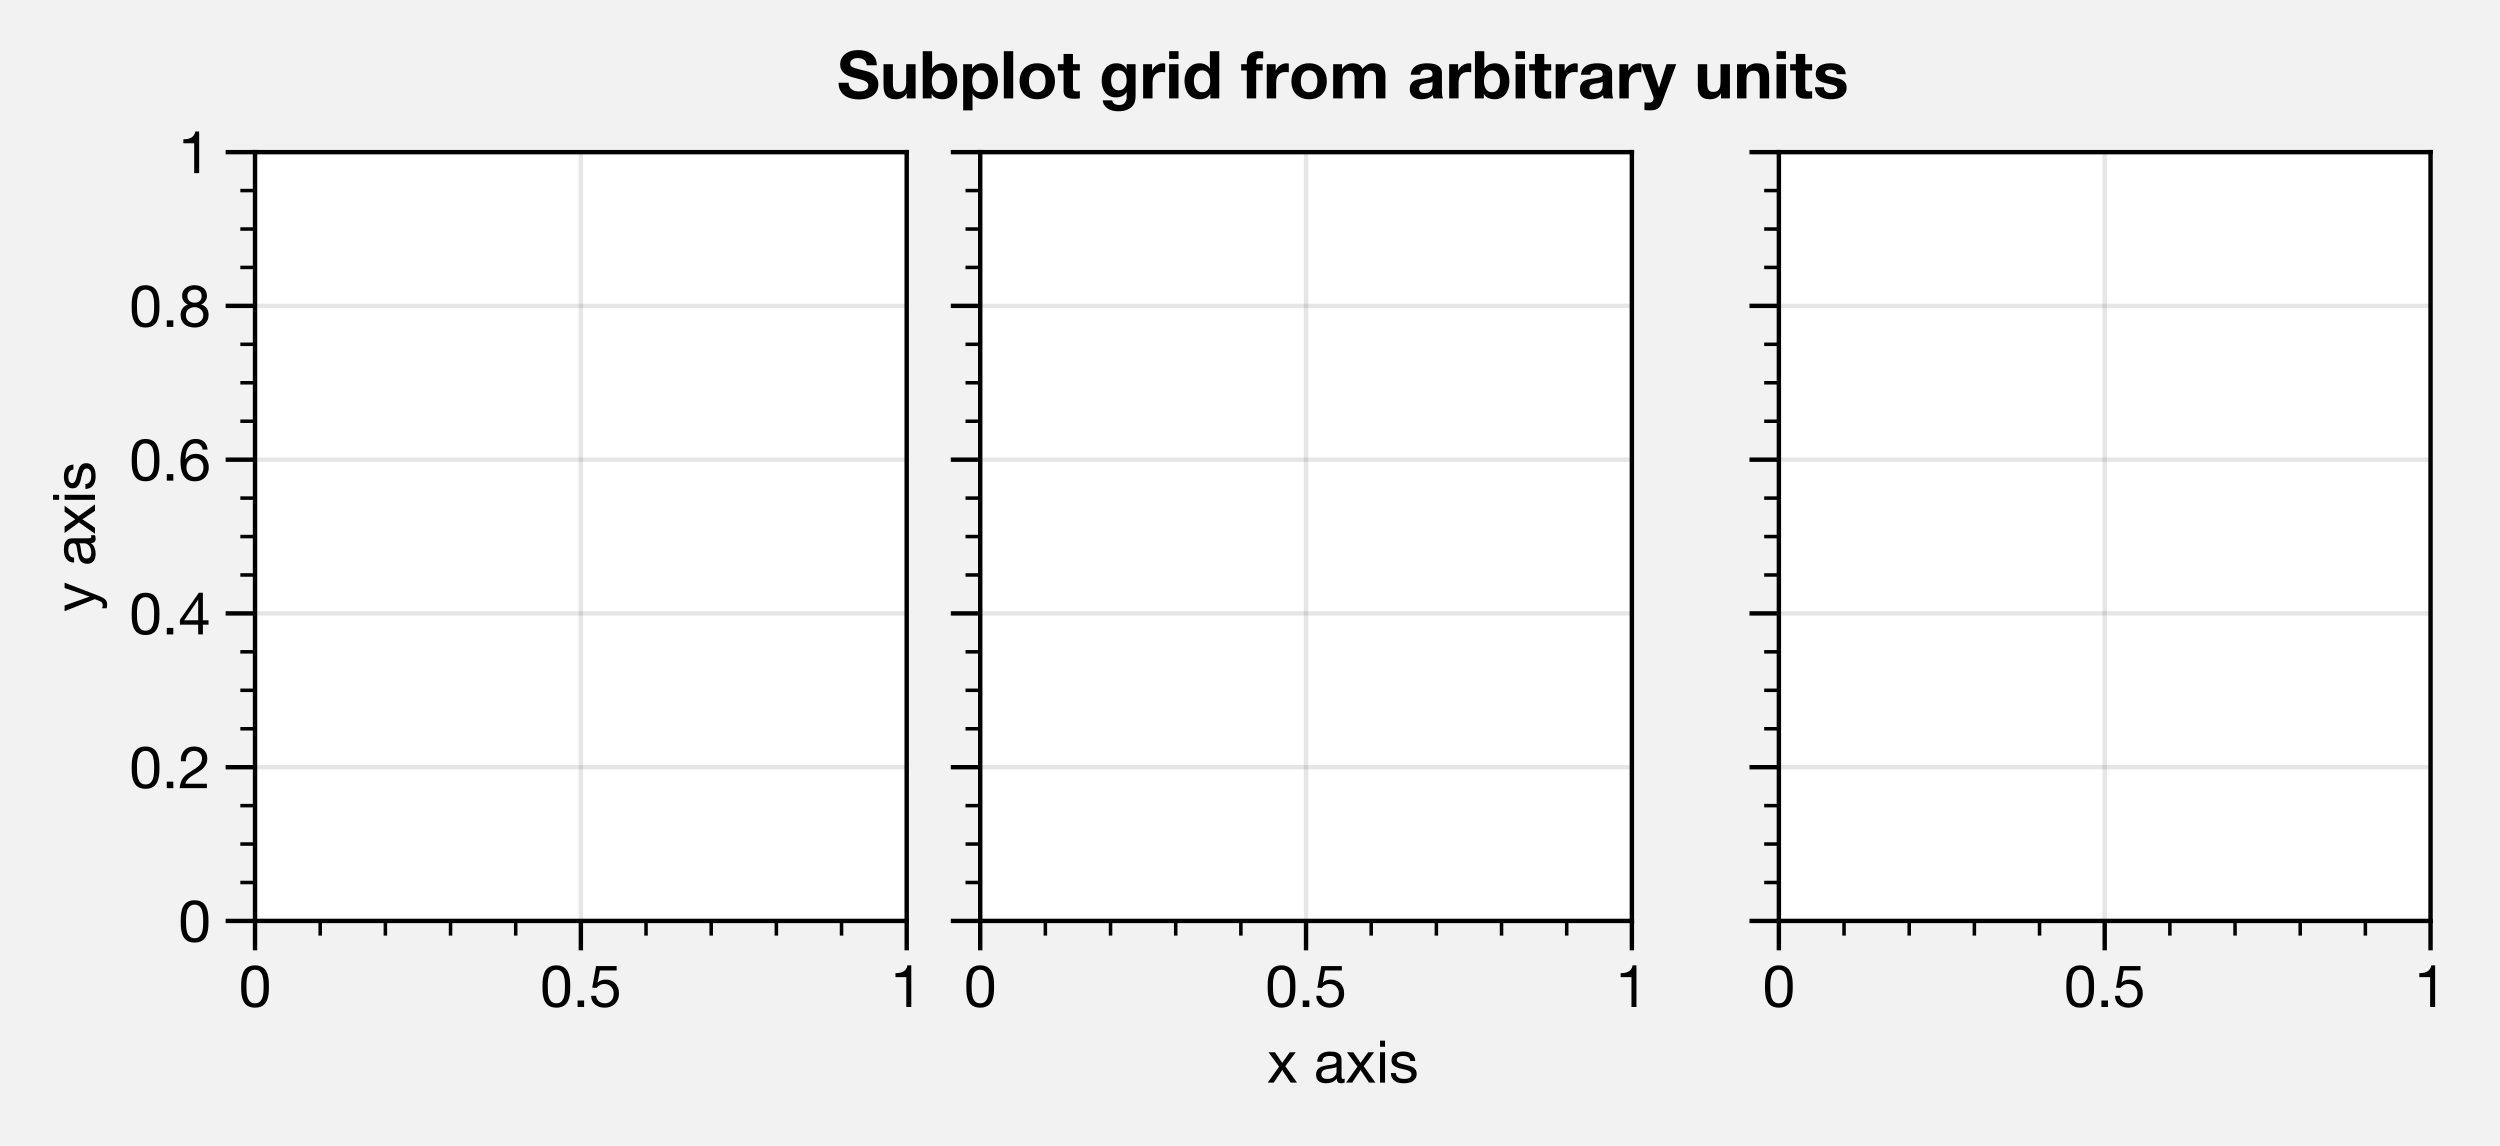 <?xml version="1.0" encoding="utf-8" standalone="no"?>
<!DOCTYPE svg PUBLIC "-//W3C//DTD SVG 1.1//EN"
  "http://www.w3.org/Graphics/SVG/1.1/DTD/svg11.dtd">
<!-- Created with matplotlib (https://matplotlib.org/) -->
<svg height="155.905pt" version="1.1" viewBox="0 0 340.157 155.905" width="340.157pt" xmlns="http://www.w3.org/2000/svg" xmlns:xlink="http://www.w3.org/1999/xlink">
 <defs>
  <style type="text/css">
*{stroke-linecap:butt;stroke-linejoin:round;}
  </style>
 </defs>
 <g id="figure_1">
  <g id="patch_1">
   <path d="M 0 155.905 
L 340.157 155.905 
L 340.157 0 
L 0 0 
z
" style="fill:#f2f2f2;"/>
  </g>
  <g id="axes_1">
   <g id="patch_2">
    <path d="M 34.7 125.305 
L 123.369 125.305 
L 123.369 20.7 
L 34.7 20.7 
z
" style="fill:#ffffff;"/>
   </g>
   <g id="matplotlib.axis_1">
    <g id="xtick_1">
     <g id="line2d_1">
      <path clip-path="url(#p3b08e2f57b)" d="M 34.7 125.305 
L 34.7 20.7 
" style="fill:none;stroke:#000000;stroke-linecap:square;stroke-opacity:0.1;stroke-width:0.6;"/>
     </g>
     <g id="line2d_2">
      <defs>
       <path d="M 0 0 
L 0 4 
" id="md49906651e" style="stroke:#000000;stroke-width:0.6;"/>
      </defs>
      <g>
       <use style="stroke:#000000;stroke-width:0.6;" x="34.7" xlink:href="#md49906651e" y="125.305"/>
      </g>
     </g>
     <g id="text_1">
      <!-- 0 -->
      <defs>
       <path d="M 13.203 34.906 
Q 13.203 37.5 13.25 40.641 
Q 13.297 43.797 13.75 46.938 
Q 14.203 50.094 15.047 53.094 
Q 15.906 56.094 17.547 58.344 
Q 19.203 60.594 21.703 62 
Q 24.203 63.406 27.797 63.406 
Q 31.406 63.406 33.906 62 
Q 36.406 60.594 38.047 58.344 
Q 39.703 56.094 40.547 53.094 
Q 41.406 50.094 41.844 46.938 
Q 42.297 43.797 42.344 40.641 
Q 42.406 37.5 42.406 34.906 
Q 42.406 30.906 42.156 25.953 
Q 41.906 21 40.547 16.641 
Q 39.203 12.297 36.203 9.297 
Q 33.203 6.297 27.797 6.297 
Q 22.406 6.297 19.406 9.297 
Q 16.406 12.297 15.047 16.641 
Q 13.703 21 13.453 25.953 
Q 13.203 30.906 13.203 34.906 
z
M 4.203 34.797 
Q 4.203 30.906 4.391 26.703 
Q 4.594 22.5 5.391 18.5 
Q 6.203 14.5 7.703 10.953 
Q 9.203 7.406 11.797 4.703 
Q 14.406 2 18.344 0.453 
Q 22.297 -1.094 27.797 -1.094 
Q 33.406 -1.094 37.297 0.453 
Q 41.203 2 43.797 4.703 
Q 46.406 7.406 47.906 10.953 
Q 49.406 14.5 50.203 18.5 
Q 51 22.5 51.203 26.703 
Q 51.406 30.906 51.406 34.797 
Q 51.406 38.703 51.203 42.891 
Q 51 47.094 50.203 51.094 
Q 49.406 55.094 47.906 58.688 
Q 46.406 62.297 43.797 65 
Q 41.203 67.703 37.25 69.297 
Q 33.297 70.906 27.797 70.906 
Q 22.297 70.906 18.344 69.297 
Q 14.406 67.703 11.797 65 
Q 9.203 62.297 7.703 58.688 
Q 6.203 55.094 5.391 51.094 
Q 4.594 47.094 4.391 42.891 
Q 4.203 38.703 4.203 34.797 
z
" id="HelveticaNeue-48"/>
      </defs>
      <g transform="translate(32.476 137.018)scale(0.08 -0.08)">
       <use xlink:href="#HelveticaNeue-48"/>
      </g>
     </g>
    </g>
    <g id="xtick_2">
     <g id="line2d_3">
      <path clip-path="url(#p3b08e2f57b)" d="M 79.034 125.305 
L 79.034 20.7 
" style="fill:none;stroke:#000000;stroke-linecap:square;stroke-opacity:0.1;stroke-width:0.6;"/>
     </g>
     <g id="line2d_4">
      <g>
       <use style="stroke:#000000;stroke-width:0.6;" x="79.034" xlink:href="#md49906651e" y="125.305"/>
      </g>
     </g>
     <g id="text_2">
      <!-- 0.5 -->
      <defs>
       <path d="M 8.297 11.094 
L 8.297 0 
L 19.406 0 
L 19.406 11.094 
z
" id="HelveticaNeue-46"/>
       <path d="M 47 62.203 
L 47 69.703 
L 12 69.703 
L 5.406 32.906 
L 12.703 32.5 
Q 15.203 35.5 18.453 37.344 
Q 21.703 39.203 25.906 39.203 
Q 29.5 39.203 32.453 38 
Q 35.406 36.797 37.5 34.641 
Q 39.594 32.5 40.75 29.547 
Q 41.906 26.594 41.906 23.094 
Q 41.906 18.906 40.703 15.75 
Q 39.5 12.594 37.453 10.5 
Q 35.406 8.406 32.656 7.344 
Q 29.906 6.297 26.906 6.297 
Q 23.703 6.297 21.047 7.25 
Q 18.406 8.203 16.453 9.953 
Q 14.5 11.703 13.344 14.047 
Q 12.203 16.406 12 19.094 
L 3.5 19.094 
Q 3.594 14.297 5.391 10.5 
Q 7.203 6.703 10.297 4.141 
Q 13.406 1.594 17.453 0.25 
Q 21.5 -1.094 26.094 -1.094 
Q 32.297 -1.094 36.938 0.844 
Q 41.594 2.797 44.688 6.094 
Q 47.797 9.406 49.344 13.656 
Q 50.906 17.906 50.906 22.406 
Q 50.906 28.5 49.094 33.047 
Q 47.297 37.594 44.188 40.641 
Q 41.094 43.703 36.891 45.203 
Q 32.703 46.703 28 46.703 
Q 24.406 46.703 20.75 45.453 
Q 17.094 44.203 14.797 41.594 
L 14.594 41.797 
L 18.406 62.203 
z
" id="HelveticaNeue-53"/>
      </defs>
      <g transform="translate(73.475 137.018)scale(0.08 -0.08)">
       <use xlink:href="#HelveticaNeue-48"/>
       <use x="55.6" xlink:href="#HelveticaNeue-46"/>
       <use x="83.4" xlink:href="#HelveticaNeue-53"/>
      </g>
     </g>
    </g>
    <g id="xtick_3">
     <g id="line2d_5">
      <path clip-path="url(#p3b08e2f57b)" d="M 123.369 125.305 
L 123.369 20.7 
" style="fill:none;stroke:#000000;stroke-linecap:square;stroke-opacity:0.1;stroke-width:0.6;"/>
     </g>
     <g id="line2d_6">
      <g>
       <use style="stroke:#000000;stroke-width:0.6;" x="123.369" xlink:href="#md49906651e" y="125.305"/>
      </g>
     </g>
     <g id="text_3">
      <!-- 1 -->
      <defs>
       <path d="M 35.594 0 
L 35.594 70.906 
L 29.094 70.906 
Q 28.406 66.906 26.5 64.297 
Q 24.594 61.703 21.844 60.203 
Q 19.094 58.703 15.688 58.141 
Q 12.297 57.594 8.703 57.594 
L 8.703 50.797 
L 27.094 50.797 
L 27.094 0 
z
" id="HelveticaNeue-49"/>
      </defs>
      <g transform="translate(121.145 137.018)scale(0.08 -0.08)">
       <use xlink:href="#HelveticaNeue-49"/>
      </g>
     </g>
    </g>
    <g id="xtick_4">
     <g id="line2d_7">
      <defs>
       <path d="M 0 0 
L 0 2 
" id="md24b4455ef" style="stroke:#000000;stroke-width:0.48;"/>
      </defs>
      <g>
       <use style="stroke:#000000;stroke-width:0.48;" x="43.567" xlink:href="#md24b4455ef" y="125.305"/>
      </g>
     </g>
    </g>
    <g id="xtick_5">
     <g id="line2d_8">
      <g>
       <use style="stroke:#000000;stroke-width:0.48;" x="52.434" xlink:href="#md24b4455ef" y="125.305"/>
      </g>
     </g>
    </g>
    <g id="xtick_6">
     <g id="line2d_9">
      <g>
       <use style="stroke:#000000;stroke-width:0.48;" x="61.301" xlink:href="#md24b4455ef" y="125.305"/>
      </g>
     </g>
    </g>
    <g id="xtick_7">
     <g id="line2d_10">
      <g>
       <use style="stroke:#000000;stroke-width:0.48;" x="70.168" xlink:href="#md24b4455ef" y="125.305"/>
      </g>
     </g>
    </g>
    <g id="xtick_8">
     <g id="line2d_11">
      <g>
       <use style="stroke:#000000;stroke-width:0.48;" x="87.901" xlink:href="#md24b4455ef" y="125.305"/>
      </g>
     </g>
    </g>
    <g id="xtick_9">
     <g id="line2d_12">
      <g>
       <use style="stroke:#000000;stroke-width:0.48;" x="96.768" xlink:href="#md24b4455ef" y="125.305"/>
      </g>
     </g>
    </g>
    <g id="xtick_10">
     <g id="line2d_13">
      <g>
       <use style="stroke:#000000;stroke-width:0.48;" x="105.635" xlink:href="#md24b4455ef" y="125.305"/>
      </g>
     </g>
    </g>
    <g id="xtick_11">
     <g id="line2d_14">
      <g>
       <use style="stroke:#000000;stroke-width:0.48;" x="114.502" xlink:href="#md24b4455ef" y="125.305"/>
      </g>
     </g>
    </g>
   </g>
   <g id="matplotlib.axis_2">
    <g id="ytick_1">
     <g id="line2d_15">
      <path clip-path="url(#p3b08e2f57b)" d="M 34.7 125.305 
L 123.369 125.305 
" style="fill:none;stroke:#000000;stroke-linecap:square;stroke-opacity:0.1;stroke-width:0.6;"/>
     </g>
     <g id="line2d_16">
      <defs>
       <path d="M 0 0 
L -4 0 
" id="mef65f089d1" style="stroke:#000000;stroke-width:0.6;"/>
      </defs>
      <g>
       <use style="stroke:#000000;stroke-width:0.6;" x="34.7" xlink:href="#mef65f089d1" y="125.305"/>
      </g>
     </g>
     <g id="text_4">
      <!-- 0 -->
      <g transform="translate(24.253 128.161)scale(0.08 -0.08)">
       <use xlink:href="#HelveticaNeue-48"/>
      </g>
     </g>
    </g>
    <g id="ytick_2">
     <g id="line2d_17">
      <path clip-path="url(#p3b08e2f57b)" d="M 34.7 104.384 
L 123.369 104.384 
" style="fill:none;stroke:#000000;stroke-linecap:square;stroke-opacity:0.1;stroke-width:0.6;"/>
     </g>
     <g id="line2d_18">
      <g>
       <use style="stroke:#000000;stroke-width:0.6;" x="34.7" xlink:href="#mef65f089d1" y="104.384"/>
      </g>
     </g>
     <g id="text_5">
      <!-- 0.2 -->
      <defs>
       <path d="M 4.406 45.797 
L 12.906 45.797 
Q 12.797 49 13.547 52.141 
Q 14.297 55.297 16 57.797 
Q 17.703 60.297 20.344 61.844 
Q 23 63.406 26.703 63.406 
Q 29.5 63.406 32 62.5 
Q 34.5 61.594 36.344 59.891 
Q 38.203 58.203 39.297 55.844 
Q 40.406 53.5 40.406 50.594 
Q 40.406 46.906 39.25 44.094 
Q 38.094 41.297 35.844 38.891 
Q 33.594 36.5 30.188 34.141 
Q 26.797 31.797 22.297 29 
Q 18.594 26.797 15.188 24.297 
Q 11.797 21.797 9.094 18.5 
Q 6.406 15.203 4.656 10.75 
Q 2.906 6.297 2.406 0 
L 48.703 0 
L 48.703 7.5 
L 12.297 7.5 
Q 12.906 10.797 14.844 13.344 
Q 16.797 15.906 19.547 18.094 
Q 22.297 20.297 25.594 22.25 
Q 28.906 24.203 32.203 26.203 
Q 35.5 28.297 38.594 30.594 
Q 41.703 32.906 44.094 35.75 
Q 46.5 38.594 47.953 42.188 
Q 49.406 45.797 49.406 50.5 
Q 49.406 55.5 47.656 59.297 
Q 45.906 63.094 42.906 65.641 
Q 39.906 68.203 35.844 69.547 
Q 31.797 70.906 27.203 70.906 
Q 21.594 70.906 17.188 69 
Q 12.797 67.094 9.844 63.75 
Q 6.906 60.406 5.5 55.797 
Q 4.094 51.203 4.406 45.797 
z
" id="HelveticaNeue-50"/>
      </defs>
      <g transform="translate(17.581 107.24)scale(0.08 -0.08)">
       <use xlink:href="#HelveticaNeue-48"/>
       <use x="55.6" xlink:href="#HelveticaNeue-46"/>
       <use x="83.4" xlink:href="#HelveticaNeue-50"/>
      </g>
     </g>
    </g>
    <g id="ytick_3">
     <g id="line2d_19">
      <path clip-path="url(#p3b08e2f57b)" d="M 34.7 83.463 
L 123.369 83.463 
" style="fill:none;stroke:#000000;stroke-linecap:square;stroke-opacity:0.1;stroke-width:0.6;"/>
     </g>
     <g id="line2d_20">
      <g>
       <use style="stroke:#000000;stroke-width:0.6;" x="34.7" xlink:href="#mef65f089d1" y="83.463"/>
      </g>
     </g>
     <g id="text_6">
      <!-- 0.4 -->
      <defs>
       <path d="M 33.906 24.094 
L 10.094 24.094 
L 33.703 58.797 
L 33.906 58.797 
z
M 41.906 24.094 
L 41.906 70.906 
L 35.094 70.906 
L 2.797 24.797 
L 2.797 16.594 
L 33.906 16.594 
L 33.906 0 
L 41.906 0 
L 41.906 16.594 
L 51.5 16.594 
L 51.5 24.094 
z
" id="HelveticaNeue-52"/>
      </defs>
      <g transform="translate(17.581 86.319)scale(0.08 -0.08)">
       <use xlink:href="#HelveticaNeue-48"/>
       <use x="55.6" xlink:href="#HelveticaNeue-46"/>
       <use x="83.4" xlink:href="#HelveticaNeue-52"/>
      </g>
     </g>
    </g>
    <g id="ytick_4">
     <g id="line2d_21">
      <path clip-path="url(#p3b08e2f57b)" d="M 34.7 62.542 
L 123.369 62.542 
" style="fill:none;stroke:#000000;stroke-linecap:square;stroke-opacity:0.1;stroke-width:0.6;"/>
     </g>
     <g id="line2d_22">
      <g>
       <use style="stroke:#000000;stroke-width:0.6;" x="34.7" xlink:href="#mef65f089d1" y="62.542"/>
      </g>
     </g>
     <g id="text_7">
      <!-- 0.6 -->
      <defs>
       <path d="M 41.406 52.797 
L 49.906 52.797 
Q 49.094 61.594 43.891 66.25 
Q 38.703 70.906 29.906 70.906 
Q 22.297 70.906 17.297 67.703 
Q 12.297 64.5 9.297 59.203 
Q 6.297 53.906 5.047 47.047 
Q 3.797 40.203 3.797 32.906 
Q 3.797 27.297 4.641 21.297 
Q 5.5 15.297 8.094 10.297 
Q 10.703 5.297 15.5 2.094 
Q 20.297 -1.094 28.203 -1.094 
Q 34.906 -1.094 39.453 1.156 
Q 44 3.406 46.75 6.844 
Q 49.5 10.297 50.703 14.5 
Q 51.906 18.703 51.906 22.594 
Q 51.906 27.5 50.406 31.703 
Q 48.906 35.906 46.156 39 
Q 43.406 42.094 39.344 43.844 
Q 35.297 45.594 30.203 45.594 
Q 24.406 45.594 19.953 43.391 
Q 15.5 41.203 12.5 36.297 
L 12.297 36.5 
Q 12.406 40.594 13.094 45.297 
Q 13.797 50 15.641 54.047 
Q 17.5 58.094 20.797 60.75 
Q 24.094 63.406 29.5 63.406 
Q 34.594 63.406 37.688 60.5 
Q 40.797 57.594 41.406 52.797 
z
M 28.594 38.094 
Q 32.203 38.094 34.891 36.797 
Q 37.594 35.5 39.391 33.344 
Q 41.203 31.203 42.047 28.25 
Q 42.906 25.297 42.906 22 
Q 42.906 18.906 41.953 16.047 
Q 41 13.203 39.203 11 
Q 37.406 8.797 34.75 7.547 
Q 32.094 6.297 28.594 6.297 
Q 25.094 6.297 22.344 7.547 
Q 19.594 8.797 17.75 10.891 
Q 15.906 13 14.906 15.891 
Q 13.906 18.797 13.906 22.094 
Q 13.906 25.406 14.844 28.344 
Q 15.797 31.297 17.688 33.438 
Q 19.594 35.594 22.297 36.844 
Q 25 38.094 28.594 38.094 
z
" id="HelveticaNeue-54"/>
      </defs>
      <g transform="translate(17.581 65.398)scale(0.08 -0.08)">
       <use xlink:href="#HelveticaNeue-48"/>
       <use x="55.6" xlink:href="#HelveticaNeue-46"/>
       <use x="83.4" xlink:href="#HelveticaNeue-54"/>
      </g>
     </g>
    </g>
    <g id="ytick_5">
     <g id="line2d_23">
      <path clip-path="url(#p3b08e2f57b)" d="M 34.7 41.621 
L 123.369 41.621 
" style="fill:none;stroke:#000000;stroke-linecap:square;stroke-opacity:0.1;stroke-width:0.6;"/>
     </g>
     <g id="line2d_24">
      <g>
       <use style="stroke:#000000;stroke-width:0.6;" x="34.7" xlink:href="#mef65f089d1" y="41.621"/>
      </g>
     </g>
     <g id="text_8">
      <!-- 0.8 -->
      <defs>
       <path d="M 15.5 52.5 
Q 15.5 55.203 16.5 57.203 
Q 17.5 59.203 19.141 60.594 
Q 20.797 62 23.094 62.703 
Q 25.406 63.406 27.906 63.406 
Q 33.094 63.406 36.438 60.656 
Q 39.797 57.906 39.797 52.5 
Q 39.797 47.094 36.5 44.094 
Q 33.203 41.094 28.094 41.094 
Q 25.5 41.094 23.203 41.797 
Q 20.906 42.5 19.203 43.891 
Q 17.5 45.297 16.5 47.438 
Q 15.5 49.594 15.5 52.5 
z
M 6.5 52.797 
Q 6.5 48 9.203 43.953 
Q 11.906 39.906 16.406 38.094 
Q 10.406 36 7.203 31.344 
Q 4 26.703 4 20.406 
Q 4 15 5.844 10.953 
Q 7.703 6.906 10.953 4.203 
Q 14.203 1.5 18.594 0.203 
Q 23 -1.094 28.094 -1.094 
Q 33 -1.094 37.297 0.297 
Q 41.594 1.703 44.75 4.453 
Q 47.906 7.203 49.75 11.203 
Q 51.594 15.203 51.594 20.406 
Q 51.594 27 48.5 31.547 
Q 45.406 36.094 39 38.094 
Q 43.5 40.094 46.141 44.047 
Q 48.797 48 48.797 52.797 
Q 48.797 56.203 47.594 59.453 
Q 46.406 62.703 43.844 65.25 
Q 41.297 67.797 37.188 69.344 
Q 33.094 70.906 27.297 70.906 
Q 23.203 70.906 19.453 69.703 
Q 15.703 68.5 12.797 66.203 
Q 9.906 63.906 8.203 60.547 
Q 6.5 57.203 6.5 52.797 
z
M 13 20 
Q 13 23.094 14.141 25.594 
Q 15.297 28.094 17.344 29.891 
Q 19.406 31.703 22.156 32.641 
Q 24.906 33.594 28 33.594 
Q 31 33.594 33.641 32.547 
Q 36.297 31.5 38.297 29.703 
Q 40.297 27.906 41.438 25.453 
Q 42.594 23 42.594 20.094 
Q 42.594 17.094 41.547 14.594 
Q 40.5 12.094 38.547 10.25 
Q 36.594 8.406 33.938 7.344 
Q 31.297 6.297 28.094 6.297 
Q 21.5 6.297 17.25 9.938 
Q 13 13.594 13 20 
z
" id="HelveticaNeue-56"/>
      </defs>
      <g transform="translate(17.581 44.477)scale(0.08 -0.08)">
       <use xlink:href="#HelveticaNeue-48"/>
       <use x="55.6" xlink:href="#HelveticaNeue-46"/>
       <use x="83.4" xlink:href="#HelveticaNeue-56"/>
      </g>
     </g>
    </g>
    <g id="ytick_6">
     <g id="line2d_25">
      <path clip-path="url(#p3b08e2f57b)" d="M 34.7 20.7 
L 123.369 20.7 
" style="fill:none;stroke:#000000;stroke-linecap:square;stroke-opacity:0.1;stroke-width:0.6;"/>
     </g>
     <g id="line2d_26">
      <g>
       <use style="stroke:#000000;stroke-width:0.6;" x="34.7" xlink:href="#mef65f089d1" y="20.7"/>
      </g>
     </g>
     <g id="text_9">
      <!-- 1 -->
      <g transform="translate(24.253 23.556)scale(0.08 -0.08)">
       <use xlink:href="#HelveticaNeue-49"/>
      </g>
     </g>
    </g>
    <g id="ytick_7">
     <g id="line2d_27">
      <defs>
       <path d="M 0 0 
L -2 0 
" id="m3ccafa21cd" style="stroke:#000000;stroke-width:0.48;"/>
      </defs>
      <g>
       <use style="stroke:#000000;stroke-width:0.48;" x="34.7" xlink:href="#m3ccafa21cd" y="120.075"/>
      </g>
     </g>
    </g>
    <g id="ytick_8">
     <g id="line2d_28">
      <g>
       <use style="stroke:#000000;stroke-width:0.48;" x="34.7" xlink:href="#m3ccafa21cd" y="114.845"/>
      </g>
     </g>
    </g>
    <g id="ytick_9">
     <g id="line2d_29">
      <g>
       <use style="stroke:#000000;stroke-width:0.48;" x="34.7" xlink:href="#m3ccafa21cd" y="109.614"/>
      </g>
     </g>
    </g>
    <g id="ytick_10">
     <g id="line2d_30">
      <g>
       <use style="stroke:#000000;stroke-width:0.48;" x="34.7" xlink:href="#m3ccafa21cd" y="99.154"/>
      </g>
     </g>
    </g>
    <g id="ytick_11">
     <g id="line2d_31">
      <g>
       <use style="stroke:#000000;stroke-width:0.48;" x="34.7" xlink:href="#m3ccafa21cd" y="93.924"/>
      </g>
     </g>
    </g>
    <g id="ytick_12">
     <g id="line2d_32">
      <g>
       <use style="stroke:#000000;stroke-width:0.48;" x="34.7" xlink:href="#m3ccafa21cd" y="88.693"/>
      </g>
     </g>
    </g>
    <g id="ytick_13">
     <g id="line2d_33">
      <g>
       <use style="stroke:#000000;stroke-width:0.48;" x="34.7" xlink:href="#m3ccafa21cd" y="78.233"/>
      </g>
     </g>
    </g>
    <g id="ytick_14">
     <g id="line2d_34">
      <g>
       <use style="stroke:#000000;stroke-width:0.48;" x="34.7" xlink:href="#m3ccafa21cd" y="73.003"/>
      </g>
     </g>
    </g>
    <g id="ytick_15">
     <g id="line2d_35">
      <g>
       <use style="stroke:#000000;stroke-width:0.48;" x="34.7" xlink:href="#m3ccafa21cd" y="67.772"/>
      </g>
     </g>
    </g>
    <g id="ytick_16">
     <g id="line2d_36">
      <g>
       <use style="stroke:#000000;stroke-width:0.48;" x="34.7" xlink:href="#m3ccafa21cd" y="57.312"/>
      </g>
     </g>
    </g>
    <g id="ytick_17">
     <g id="line2d_37">
      <g>
       <use style="stroke:#000000;stroke-width:0.48;" x="34.7" xlink:href="#m3ccafa21cd" y="52.082"/>
      </g>
     </g>
    </g>
    <g id="ytick_18">
     <g id="line2d_38">
      <g>
       <use style="stroke:#000000;stroke-width:0.48;" x="34.7" xlink:href="#m3ccafa21cd" y="46.851"/>
      </g>
     </g>
    </g>
    <g id="ytick_19">
     <g id="line2d_39">
      <g>
       <use style="stroke:#000000;stroke-width:0.48;" x="34.7" xlink:href="#m3ccafa21cd" y="36.391"/>
      </g>
     </g>
    </g>
    <g id="ytick_20">
     <g id="line2d_40">
      <g>
       <use style="stroke:#000000;stroke-width:0.48;" x="34.7" xlink:href="#m3ccafa21cd" y="31.161"/>
      </g>
     </g>
    </g>
    <g id="ytick_21">
     <g id="line2d_41">
      <g>
       <use style="stroke:#000000;stroke-width:0.48;" x="34.7" xlink:href="#m3ccafa21cd" y="25.93"/>
      </g>
     </g>
    </g>
    <g id="text_10">
     <!-- y axis -->
     <defs>
      <path d="M 26.703 -6.906 
Q 25.203 -10.703 23.75 -13.297 
Q 22.297 -15.906 20.547 -17.547 
Q 18.797 -19.203 16.641 -19.953 
Q 14.5 -20.703 11.703 -20.703 
Q 10.203 -20.703 8.703 -20.5 
Q 7.203 -20.297 5.797 -19.797 
L 5.797 -12 
Q 6.906 -12.5 8.344 -12.844 
Q 9.797 -13.203 10.797 -13.203 
Q 13.406 -13.203 15.156 -11.953 
Q 16.906 -10.703 17.797 -8.406 
L 21.297 0.297 
L 0.797 51.703 
L 10.406 51.703 
L 25.5 9.406 
L 25.703 9.406 
L 40.203 51.703 
L 49.203 51.703 
z
" id="HelveticaNeue-121"/>
      <path id="HelveticaNeue-32"/>
      <path d="M 52.203 0.203 
Q 50 -1.094 46.094 -1.094 
Q 42.797 -1.094 40.844 0.75 
Q 38.906 2.594 38.906 6.797 
Q 35.406 2.594 30.75 0.75 
Q 26.094 -1.094 20.703 -1.094 
Q 17.203 -1.094 14.047 -0.297 
Q 10.906 0.5 8.594 2.203 
Q 6.297 3.906 4.938 6.656 
Q 3.594 9.406 3.594 13.297 
Q 3.594 17.703 5.094 20.5 
Q 6.594 23.297 9.047 25.047 
Q 11.5 26.797 14.641 27.688 
Q 17.797 28.594 21.094 29.203 
Q 24.594 29.906 27.75 30.25 
Q 30.906 30.594 33.297 31.25 
Q 35.703 31.906 37.094 33.156 
Q 38.5 34.406 38.5 36.797 
Q 38.5 39.594 37.453 41.297 
Q 36.406 43 34.75 43.891 
Q 33.094 44.797 31.047 45.094 
Q 29 45.406 27 45.406 
Q 21.594 45.406 18 43.344 
Q 14.406 41.297 14.094 35.594 
L 5.594 35.594 
Q 5.797 40.406 7.594 43.703 
Q 9.406 47 12.406 49.047 
Q 15.406 51.094 19.25 52 
Q 23.094 52.906 27.5 52.906 
Q 31 52.906 34.453 52.406 
Q 37.906 51.906 40.703 50.344 
Q 43.5 48.797 45.203 46 
Q 46.906 43.203 46.906 38.703 
L 46.906 12.094 
Q 46.906 9.094 47.25 7.688 
Q 47.594 6.297 49.594 6.297 
Q 50.703 6.297 52.203 6.797 
z
M 38.406 26.703 
Q 36.797 25.5 34.188 24.953 
Q 31.594 24.406 28.75 24.047 
Q 25.906 23.703 23 23.25 
Q 20.094 22.797 17.797 21.797 
Q 15.5 20.797 14.047 18.938 
Q 12.594 17.094 12.594 13.906 
Q 12.594 11.797 13.438 10.344 
Q 14.297 8.906 15.641 8 
Q 17 7.094 18.797 6.688 
Q 20.594 6.297 22.594 6.297 
Q 26.797 6.297 29.797 7.438 
Q 32.797 8.594 34.688 10.344 
Q 36.594 12.094 37.5 14.141 
Q 38.406 16.203 38.406 18 
z
" id="HelveticaNeue-97"/>
      <path d="M 20.297 27.203 
L 0.906 0 
L 11.203 0 
L 25.594 21.406 
L 40 0 
L 50.906 0 
L 30.906 27.906 
L 48.703 51.703 
L 38.5 51.703 
L 25.594 33.594 
L 13.203 51.703 
L 2.297 51.703 
z
" id="HelveticaNeue-120"/>
      <path d="M 15.406 61 
L 15.406 71.406 
L 6.906 71.406 
L 6.906 61 
z
M 6.906 51.703 
L 6.906 0 
L 15.406 0 
L 15.406 51.703 
z
" id="HelveticaNeue-105"/>
      <path d="M 11.594 16.297 
L 3.094 16.297 
Q 3.297 11.5 5.094 8.141 
Q 6.906 4.797 9.906 2.75 
Q 12.906 0.703 16.797 -0.188 
Q 20.703 -1.094 25 -1.094 
Q 28.906 -1.094 32.844 -0.344 
Q 36.797 0.406 39.938 2.297 
Q 43.094 4.203 45.047 7.297 
Q 47 10.406 47 15.094 
Q 47 18.797 45.547 21.297 
Q 44.094 23.797 41.75 25.438 
Q 39.406 27.094 36.344 28.094 
Q 33.297 29.094 30.094 29.797 
Q 27.094 30.5 24.094 31.141 
Q 21.094 31.797 18.688 32.75 
Q 16.297 33.703 14.75 35.141 
Q 13.203 36.594 13.203 38.797 
Q 13.203 40.797 14.203 42.047 
Q 15.203 43.297 16.797 44.047 
Q 18.406 44.797 20.344 45.094 
Q 22.297 45.406 24.203 45.406 
Q 26.297 45.406 28.344 44.953 
Q 30.406 44.5 32.094 43.5 
Q 33.797 42.5 34.891 40.844 
Q 36 39.203 36.203 36.703 
L 44.703 36.703 
Q 44.406 41.406 42.703 44.547 
Q 41 47.703 38.141 49.547 
Q 35.297 51.406 31.594 52.156 
Q 27.906 52.906 23.5 52.906 
Q 20.094 52.906 16.641 52.047 
Q 13.203 51.203 10.453 49.453 
Q 7.703 47.703 5.953 44.891 
Q 4.203 42.094 4.203 38.203 
Q 4.203 33.203 6.703 30.391 
Q 9.203 27.594 12.953 26.047 
Q 16.703 24.5 21.094 23.641 
Q 25.5 22.797 29.25 21.75 
Q 33 20.703 35.5 19 
Q 38 17.297 38 14 
Q 38 11.594 36.797 10.047 
Q 35.594 8.5 33.75 7.703 
Q 31.906 6.906 29.703 6.594 
Q 27.5 6.297 25.5 6.297 
Q 22.906 6.297 20.453 6.797 
Q 18 7.297 16.047 8.438 
Q 14.094 9.594 12.891 11.547 
Q 11.703 13.5 11.594 16.297 
z
" id="HelveticaNeue-115"/>
     </defs>
     <g transform="translate(12.925 83.223)rotate(-90)scale(0.08 -0.08)">
      <use xlink:href="#HelveticaNeue-121"/>
      <use x="50" xlink:href="#HelveticaNeue-32"/>
      <use x="77.8" xlink:href="#HelveticaNeue-97"/>
      <use x="131.5" xlink:href="#HelveticaNeue-120"/>
      <use x="183.3" xlink:href="#HelveticaNeue-105"/>
      <use x="205.5" xlink:href="#HelveticaNeue-115"/>
     </g>
    </g>
   </g>
   <g id="patch_3">
    <path d="M 34.7 125.305 
L 34.7 20.7 
" style="fill:none;stroke:#000000;stroke-linecap:square;stroke-linejoin:miter;stroke-width:0.6;"/>
   </g>
   <g id="patch_4">
    <path d="M 123.369 125.305 
L 123.369 20.7 
" style="fill:none;stroke:#000000;stroke-linecap:square;stroke-linejoin:miter;stroke-width:0.6;"/>
   </g>
   <g id="patch_5">
    <path d="M 34.7 125.305 
L 123.369 125.305 
" style="fill:none;stroke:#000000;stroke-linecap:square;stroke-linejoin:miter;stroke-width:0.6;"/>
   </g>
   <g id="patch_6">
    <path d="M 34.7 20.7 
L 123.369 20.7 
" style="fill:none;stroke:#000000;stroke-linecap:square;stroke-linejoin:miter;stroke-width:0.6;"/>
   </g>
  </g>
  <g id="axes_2">
   <g id="patch_7">
    <path d="M 133.369 125.305 
L 222.038 125.305 
L 222.038 20.7 
L 133.369 20.7 
z
" style="fill:#ffffff;"/>
   </g>
   <g id="matplotlib.axis_3">
    <g id="xtick_12">
     <g id="line2d_42">
      <path clip-path="url(#p6b1310269c)" d="M 133.369 125.305 
L 133.369 20.7 
" style="fill:none;stroke:#000000;stroke-linecap:square;stroke-opacity:0.1;stroke-width:0.6;"/>
     </g>
     <g id="line2d_43">
      <g>
       <use style="stroke:#000000;stroke-width:0.6;" x="133.369" xlink:href="#md49906651e" y="125.305"/>
      </g>
     </g>
     <g id="text_11">
      <!-- 0 -->
      <g transform="translate(131.145 137.018)scale(0.08 -0.08)">
       <use xlink:href="#HelveticaNeue-48"/>
      </g>
     </g>
    </g>
    <g id="xtick_13">
     <g id="line2d_44">
      <path clip-path="url(#p6b1310269c)" d="M 177.703 125.305 
L 177.703 20.7 
" style="fill:none;stroke:#000000;stroke-linecap:square;stroke-opacity:0.1;stroke-width:0.6;"/>
     </g>
     <g id="line2d_45">
      <g>
       <use style="stroke:#000000;stroke-width:0.6;" x="177.703" xlink:href="#md49906651e" y="125.305"/>
      </g>
     </g>
     <g id="text_12">
      <!-- 0.5 -->
      <g transform="translate(172.144 137.018)scale(0.08 -0.08)">
       <use xlink:href="#HelveticaNeue-48"/>
       <use x="55.6" xlink:href="#HelveticaNeue-46"/>
       <use x="83.4" xlink:href="#HelveticaNeue-53"/>
      </g>
     </g>
    </g>
    <g id="xtick_14">
     <g id="line2d_46">
      <path clip-path="url(#p6b1310269c)" d="M 222.038 125.305 
L 222.038 20.7 
" style="fill:none;stroke:#000000;stroke-linecap:square;stroke-opacity:0.1;stroke-width:0.6;"/>
     </g>
     <g id="line2d_47">
      <g>
       <use style="stroke:#000000;stroke-width:0.6;" x="222.038" xlink:href="#md49906651e" y="125.305"/>
      </g>
     </g>
     <g id="text_13">
      <!-- 1 -->
      <g transform="translate(219.814 137.018)scale(0.08 -0.08)">
       <use xlink:href="#HelveticaNeue-49"/>
      </g>
     </g>
    </g>
    <g id="xtick_15">
     <g id="line2d_48">
      <g>
       <use style="stroke:#000000;stroke-width:0.48;" x="142.236" xlink:href="#md24b4455ef" y="125.305"/>
      </g>
     </g>
    </g>
    <g id="xtick_16">
     <g id="line2d_49">
      <g>
       <use style="stroke:#000000;stroke-width:0.48;" x="151.103" xlink:href="#md24b4455ef" y="125.305"/>
      </g>
     </g>
    </g>
    <g id="xtick_17">
     <g id="line2d_50">
      <g>
       <use style="stroke:#000000;stroke-width:0.48;" x="159.97" xlink:href="#md24b4455ef" y="125.305"/>
      </g>
     </g>
    </g>
    <g id="xtick_18">
     <g id="line2d_51">
      <g>
       <use style="stroke:#000000;stroke-width:0.48;" x="168.837" xlink:href="#md24b4455ef" y="125.305"/>
      </g>
     </g>
    </g>
    <g id="xtick_19">
     <g id="line2d_52">
      <g>
       <use style="stroke:#000000;stroke-width:0.48;" x="186.57" xlink:href="#md24b4455ef" y="125.305"/>
      </g>
     </g>
    </g>
    <g id="xtick_20">
     <g id="line2d_53">
      <g>
       <use style="stroke:#000000;stroke-width:0.48;" x="195.437" xlink:href="#md24b4455ef" y="125.305"/>
      </g>
     </g>
    </g>
    <g id="xtick_21">
     <g id="line2d_54">
      <g>
       <use style="stroke:#000000;stroke-width:0.48;" x="204.304" xlink:href="#md24b4455ef" y="125.305"/>
      </g>
     </g>
    </g>
    <g id="xtick_22">
     <g id="line2d_55">
      <g>
       <use style="stroke:#000000;stroke-width:0.48;" x="213.171" xlink:href="#md24b4455ef" y="125.305"/>
      </g>
     </g>
    </g>
    <g id="text_14">
     <!-- x axis -->
     <g transform="translate(172.412 147.306)scale(0.08 -0.08)">
      <use xlink:href="#HelveticaNeue-120"/>
      <use x="51.8" xlink:href="#HelveticaNeue-32"/>
      <use x="79.6" xlink:href="#HelveticaNeue-97"/>
      <use x="133.3" xlink:href="#HelveticaNeue-120"/>
      <use x="185.1" xlink:href="#HelveticaNeue-105"/>
      <use x="207.3" xlink:href="#HelveticaNeue-115"/>
     </g>
    </g>
   </g>
   <g id="matplotlib.axis_4">
    <g id="ytick_22">
     <g id="line2d_56">
      <path clip-path="url(#p6b1310269c)" d="M 133.369 125.305 
L 222.038 125.305 
" style="fill:none;stroke:#000000;stroke-linecap:square;stroke-opacity:0.1;stroke-width:0.6;"/>
     </g>
     <g id="line2d_57">
      <g>
       <use style="stroke:#000000;stroke-width:0.6;" x="133.369" xlink:href="#mef65f089d1" y="125.305"/>
      </g>
     </g>
    </g>
    <g id="ytick_23">
     <g id="line2d_58">
      <path clip-path="url(#p6b1310269c)" d="M 133.369 104.384 
L 222.038 104.384 
" style="fill:none;stroke:#000000;stroke-linecap:square;stroke-opacity:0.1;stroke-width:0.6;"/>
     </g>
     <g id="line2d_59">
      <g>
       <use style="stroke:#000000;stroke-width:0.6;" x="133.369" xlink:href="#mef65f089d1" y="104.384"/>
      </g>
     </g>
    </g>
    <g id="ytick_24">
     <g id="line2d_60">
      <path clip-path="url(#p6b1310269c)" d="M 133.369 83.463 
L 222.038 83.463 
" style="fill:none;stroke:#000000;stroke-linecap:square;stroke-opacity:0.1;stroke-width:0.6;"/>
     </g>
     <g id="line2d_61">
      <g>
       <use style="stroke:#000000;stroke-width:0.6;" x="133.369" xlink:href="#mef65f089d1" y="83.463"/>
      </g>
     </g>
    </g>
    <g id="ytick_25">
     <g id="line2d_62">
      <path clip-path="url(#p6b1310269c)" d="M 133.369 62.542 
L 222.038 62.542 
" style="fill:none;stroke:#000000;stroke-linecap:square;stroke-opacity:0.1;stroke-width:0.6;"/>
     </g>
     <g id="line2d_63">
      <g>
       <use style="stroke:#000000;stroke-width:0.6;" x="133.369" xlink:href="#mef65f089d1" y="62.542"/>
      </g>
     </g>
    </g>
    <g id="ytick_26">
     <g id="line2d_64">
      <path clip-path="url(#p6b1310269c)" d="M 133.369 41.621 
L 222.038 41.621 
" style="fill:none;stroke:#000000;stroke-linecap:square;stroke-opacity:0.1;stroke-width:0.6;"/>
     </g>
     <g id="line2d_65">
      <g>
       <use style="stroke:#000000;stroke-width:0.6;" x="133.369" xlink:href="#mef65f089d1" y="41.621"/>
      </g>
     </g>
    </g>
    <g id="ytick_27">
     <g id="line2d_66">
      <path clip-path="url(#p6b1310269c)" d="M 133.369 20.7 
L 222.038 20.7 
" style="fill:none;stroke:#000000;stroke-linecap:square;stroke-opacity:0.1;stroke-width:0.6;"/>
     </g>
     <g id="line2d_67">
      <g>
       <use style="stroke:#000000;stroke-width:0.6;" x="133.369" xlink:href="#mef65f089d1" y="20.7"/>
      </g>
     </g>
    </g>
    <g id="ytick_28">
     <g id="line2d_68">
      <g>
       <use style="stroke:#000000;stroke-width:0.48;" x="133.369" xlink:href="#m3ccafa21cd" y="120.075"/>
      </g>
     </g>
    </g>
    <g id="ytick_29">
     <g id="line2d_69">
      <g>
       <use style="stroke:#000000;stroke-width:0.48;" x="133.369" xlink:href="#m3ccafa21cd" y="114.845"/>
      </g>
     </g>
    </g>
    <g id="ytick_30">
     <g id="line2d_70">
      <g>
       <use style="stroke:#000000;stroke-width:0.48;" x="133.369" xlink:href="#m3ccafa21cd" y="109.614"/>
      </g>
     </g>
    </g>
    <g id="ytick_31">
     <g id="line2d_71">
      <g>
       <use style="stroke:#000000;stroke-width:0.48;" x="133.369" xlink:href="#m3ccafa21cd" y="99.154"/>
      </g>
     </g>
    </g>
    <g id="ytick_32">
     <g id="line2d_72">
      <g>
       <use style="stroke:#000000;stroke-width:0.48;" x="133.369" xlink:href="#m3ccafa21cd" y="93.924"/>
      </g>
     </g>
    </g>
    <g id="ytick_33">
     <g id="line2d_73">
      <g>
       <use style="stroke:#000000;stroke-width:0.48;" x="133.369" xlink:href="#m3ccafa21cd" y="88.693"/>
      </g>
     </g>
    </g>
    <g id="ytick_34">
     <g id="line2d_74">
      <g>
       <use style="stroke:#000000;stroke-width:0.48;" x="133.369" xlink:href="#m3ccafa21cd" y="78.233"/>
      </g>
     </g>
    </g>
    <g id="ytick_35">
     <g id="line2d_75">
      <g>
       <use style="stroke:#000000;stroke-width:0.48;" x="133.369" xlink:href="#m3ccafa21cd" y="73.003"/>
      </g>
     </g>
    </g>
    <g id="ytick_36">
     <g id="line2d_76">
      <g>
       <use style="stroke:#000000;stroke-width:0.48;" x="133.369" xlink:href="#m3ccafa21cd" y="67.772"/>
      </g>
     </g>
    </g>
    <g id="ytick_37">
     <g id="line2d_77">
      <g>
       <use style="stroke:#000000;stroke-width:0.48;" x="133.369" xlink:href="#m3ccafa21cd" y="57.312"/>
      </g>
     </g>
    </g>
    <g id="ytick_38">
     <g id="line2d_78">
      <g>
       <use style="stroke:#000000;stroke-width:0.48;" x="133.369" xlink:href="#m3ccafa21cd" y="52.082"/>
      </g>
     </g>
    </g>
    <g id="ytick_39">
     <g id="line2d_79">
      <g>
       <use style="stroke:#000000;stroke-width:0.48;" x="133.369" xlink:href="#m3ccafa21cd" y="46.851"/>
      </g>
     </g>
    </g>
    <g id="ytick_40">
     <g id="line2d_80">
      <g>
       <use style="stroke:#000000;stroke-width:0.48;" x="133.369" xlink:href="#m3ccafa21cd" y="36.391"/>
      </g>
     </g>
    </g>
    <g id="ytick_41">
     <g id="line2d_81">
      <g>
       <use style="stroke:#000000;stroke-width:0.48;" x="133.369" xlink:href="#m3ccafa21cd" y="31.161"/>
      </g>
     </g>
    </g>
    <g id="ytick_42">
     <g id="line2d_82">
      <g>
       <use style="stroke:#000000;stroke-width:0.48;" x="133.369" xlink:href="#m3ccafa21cd" y="25.93"/>
      </g>
     </g>
    </g>
   </g>
   <g id="patch_8">
    <path d="M 133.369 125.305 
L 133.369 20.7 
" style="fill:none;stroke:#000000;stroke-linecap:square;stroke-linejoin:miter;stroke-width:0.6;"/>
   </g>
   <g id="patch_9">
    <path d="M 222.038 125.305 
L 222.038 20.7 
" style="fill:none;stroke:#000000;stroke-linecap:square;stroke-linejoin:miter;stroke-width:0.6;"/>
   </g>
   <g id="patch_10">
    <path d="M 133.369 125.305 
L 222.038 125.305 
" style="fill:none;stroke:#000000;stroke-linecap:square;stroke-linejoin:miter;stroke-width:0.6;"/>
   </g>
   <g id="patch_11">
    <path d="M 133.369 20.7 
L 222.038 20.7 
" style="fill:none;stroke:#000000;stroke-linecap:square;stroke-linejoin:miter;stroke-width:0.6;"/>
   </g>
  </g>
  <g id="axes_3">
   <g id="patch_12">
    <path d="M 242.038 125.305 
L 330.707 125.305 
L 330.707 20.7 
L 242.038 20.7 
z
" style="fill:#ffffff;"/>
   </g>
   <g id="matplotlib.axis_5">
    <g id="xtick_23">
     <g id="line2d_83">
      <path clip-path="url(#p89ea12c3e9)" d="M 242.038 125.305 
L 242.038 20.7 
" style="fill:none;stroke:#000000;stroke-linecap:square;stroke-opacity:0.1;stroke-width:0.6;"/>
     </g>
     <g id="line2d_84">
      <g>
       <use style="stroke:#000000;stroke-width:0.6;" x="242.038" xlink:href="#md49906651e" y="125.305"/>
      </g>
     </g>
     <g id="text_15">
      <!-- 0 -->
      <g transform="translate(239.814 137.018)scale(0.08 -0.08)">
       <use xlink:href="#HelveticaNeue-48"/>
      </g>
     </g>
    </g>
    <g id="xtick_24">
     <g id="line2d_85">
      <path clip-path="url(#p89ea12c3e9)" d="M 286.372 125.305 
L 286.372 20.7 
" style="fill:none;stroke:#000000;stroke-linecap:square;stroke-opacity:0.1;stroke-width:0.6;"/>
     </g>
     <g id="line2d_86">
      <g>
       <use style="stroke:#000000;stroke-width:0.6;" x="286.372" xlink:href="#md49906651e" y="125.305"/>
      </g>
     </g>
     <g id="text_16">
      <!-- 0.5 -->
      <g transform="translate(280.813 137.018)scale(0.08 -0.08)">
       <use xlink:href="#HelveticaNeue-48"/>
       <use x="55.6" xlink:href="#HelveticaNeue-46"/>
       <use x="83.4" xlink:href="#HelveticaNeue-53"/>
      </g>
     </g>
    </g>
    <g id="xtick_25">
     <g id="line2d_87">
      <path clip-path="url(#p89ea12c3e9)" d="M 330.707 125.305 
L 330.707 20.7 
" style="fill:none;stroke:#000000;stroke-linecap:square;stroke-opacity:0.1;stroke-width:0.6;"/>
     </g>
     <g id="line2d_88">
      <g>
       <use style="stroke:#000000;stroke-width:0.6;" x="330.707" xlink:href="#md49906651e" y="125.305"/>
      </g>
     </g>
     <g id="text_17">
      <!-- 1 -->
      <g transform="translate(328.483 137.018)scale(0.08 -0.08)">
       <use xlink:href="#HelveticaNeue-49"/>
      </g>
     </g>
    </g>
    <g id="xtick_26">
     <g id="line2d_89">
      <g>
       <use style="stroke:#000000;stroke-width:0.48;" x="250.905" xlink:href="#md24b4455ef" y="125.305"/>
      </g>
     </g>
    </g>
    <g id="xtick_27">
     <g id="line2d_90">
      <g>
       <use style="stroke:#000000;stroke-width:0.48;" x="259.772" xlink:href="#md24b4455ef" y="125.305"/>
      </g>
     </g>
    </g>
    <g id="xtick_28">
     <g id="line2d_91">
      <g>
       <use style="stroke:#000000;stroke-width:0.48;" x="268.639" xlink:href="#md24b4455ef" y="125.305"/>
      </g>
     </g>
    </g>
    <g id="xtick_29">
     <g id="line2d_92">
      <g>
       <use style="stroke:#000000;stroke-width:0.48;" x="277.505" xlink:href="#md24b4455ef" y="125.305"/>
      </g>
     </g>
    </g>
    <g id="xtick_30">
     <g id="line2d_93">
      <g>
       <use style="stroke:#000000;stroke-width:0.48;" x="295.239" xlink:href="#md24b4455ef" y="125.305"/>
      </g>
     </g>
    </g>
    <g id="xtick_31">
     <g id="line2d_94">
      <g>
       <use style="stroke:#000000;stroke-width:0.48;" x="304.106" xlink:href="#md24b4455ef" y="125.305"/>
      </g>
     </g>
    </g>
    <g id="xtick_32">
     <g id="line2d_95">
      <g>
       <use style="stroke:#000000;stroke-width:0.48;" x="312.973" xlink:href="#md24b4455ef" y="125.305"/>
      </g>
     </g>
    </g>
    <g id="xtick_33">
     <g id="line2d_96">
      <g>
       <use style="stroke:#000000;stroke-width:0.48;" x="321.84" xlink:href="#md24b4455ef" y="125.305"/>
      </g>
     </g>
    </g>
   </g>
   <g id="matplotlib.axis_6">
    <g id="ytick_43">
     <g id="line2d_97">
      <path clip-path="url(#p89ea12c3e9)" d="M 242.038 125.305 
L 330.707 125.305 
" style="fill:none;stroke:#000000;stroke-linecap:square;stroke-opacity:0.1;stroke-width:0.6;"/>
     </g>
     <g id="line2d_98">
      <g>
       <use style="stroke:#000000;stroke-width:0.6;" x="242.038" xlink:href="#mef65f089d1" y="125.305"/>
      </g>
     </g>
    </g>
    <g id="ytick_44">
     <g id="line2d_99">
      <path clip-path="url(#p89ea12c3e9)" d="M 242.038 104.384 
L 330.707 104.384 
" style="fill:none;stroke:#000000;stroke-linecap:square;stroke-opacity:0.1;stroke-width:0.6;"/>
     </g>
     <g id="line2d_100">
      <g>
       <use style="stroke:#000000;stroke-width:0.6;" x="242.038" xlink:href="#mef65f089d1" y="104.384"/>
      </g>
     </g>
    </g>
    <g id="ytick_45">
     <g id="line2d_101">
      <path clip-path="url(#p89ea12c3e9)" d="M 242.038 83.463 
L 330.707 83.463 
" style="fill:none;stroke:#000000;stroke-linecap:square;stroke-opacity:0.1;stroke-width:0.6;"/>
     </g>
     <g id="line2d_102">
      <g>
       <use style="stroke:#000000;stroke-width:0.6;" x="242.038" xlink:href="#mef65f089d1" y="83.463"/>
      </g>
     </g>
    </g>
    <g id="ytick_46">
     <g id="line2d_103">
      <path clip-path="url(#p89ea12c3e9)" d="M 242.038 62.542 
L 330.707 62.542 
" style="fill:none;stroke:#000000;stroke-linecap:square;stroke-opacity:0.1;stroke-width:0.6;"/>
     </g>
     <g id="line2d_104">
      <g>
       <use style="stroke:#000000;stroke-width:0.6;" x="242.038" xlink:href="#mef65f089d1" y="62.542"/>
      </g>
     </g>
    </g>
    <g id="ytick_47">
     <g id="line2d_105">
      <path clip-path="url(#p89ea12c3e9)" d="M 242.038 41.621 
L 330.707 41.621 
" style="fill:none;stroke:#000000;stroke-linecap:square;stroke-opacity:0.1;stroke-width:0.6;"/>
     </g>
     <g id="line2d_106">
      <g>
       <use style="stroke:#000000;stroke-width:0.6;" x="242.038" xlink:href="#mef65f089d1" y="41.621"/>
      </g>
     </g>
    </g>
    <g id="ytick_48">
     <g id="line2d_107">
      <path clip-path="url(#p89ea12c3e9)" d="M 242.038 20.7 
L 330.707 20.7 
" style="fill:none;stroke:#000000;stroke-linecap:square;stroke-opacity:0.1;stroke-width:0.6;"/>
     </g>
     <g id="line2d_108">
      <g>
       <use style="stroke:#000000;stroke-width:0.6;" x="242.038" xlink:href="#mef65f089d1" y="20.7"/>
      </g>
     </g>
    </g>
    <g id="ytick_49">
     <g id="line2d_109">
      <g>
       <use style="stroke:#000000;stroke-width:0.48;" x="242.038" xlink:href="#m3ccafa21cd" y="120.075"/>
      </g>
     </g>
    </g>
    <g id="ytick_50">
     <g id="line2d_110">
      <g>
       <use style="stroke:#000000;stroke-width:0.48;" x="242.038" xlink:href="#m3ccafa21cd" y="114.845"/>
      </g>
     </g>
    </g>
    <g id="ytick_51">
     <g id="line2d_111">
      <g>
       <use style="stroke:#000000;stroke-width:0.48;" x="242.038" xlink:href="#m3ccafa21cd" y="109.614"/>
      </g>
     </g>
    </g>
    <g id="ytick_52">
     <g id="line2d_112">
      <g>
       <use style="stroke:#000000;stroke-width:0.48;" x="242.038" xlink:href="#m3ccafa21cd" y="99.154"/>
      </g>
     </g>
    </g>
    <g id="ytick_53">
     <g id="line2d_113">
      <g>
       <use style="stroke:#000000;stroke-width:0.48;" x="242.038" xlink:href="#m3ccafa21cd" y="93.924"/>
      </g>
     </g>
    </g>
    <g id="ytick_54">
     <g id="line2d_114">
      <g>
       <use style="stroke:#000000;stroke-width:0.48;" x="242.038" xlink:href="#m3ccafa21cd" y="88.693"/>
      </g>
     </g>
    </g>
    <g id="ytick_55">
     <g id="line2d_115">
      <g>
       <use style="stroke:#000000;stroke-width:0.48;" x="242.038" xlink:href="#m3ccafa21cd" y="78.233"/>
      </g>
     </g>
    </g>
    <g id="ytick_56">
     <g id="line2d_116">
      <g>
       <use style="stroke:#000000;stroke-width:0.48;" x="242.038" xlink:href="#m3ccafa21cd" y="73.003"/>
      </g>
     </g>
    </g>
    <g id="ytick_57">
     <g id="line2d_117">
      <g>
       <use style="stroke:#000000;stroke-width:0.48;" x="242.038" xlink:href="#m3ccafa21cd" y="67.772"/>
      </g>
     </g>
    </g>
    <g id="ytick_58">
     <g id="line2d_118">
      <g>
       <use style="stroke:#000000;stroke-width:0.48;" x="242.038" xlink:href="#m3ccafa21cd" y="57.312"/>
      </g>
     </g>
    </g>
    <g id="ytick_59">
     <g id="line2d_119">
      <g>
       <use style="stroke:#000000;stroke-width:0.48;" x="242.038" xlink:href="#m3ccafa21cd" y="52.082"/>
      </g>
     </g>
    </g>
    <g id="ytick_60">
     <g id="line2d_120">
      <g>
       <use style="stroke:#000000;stroke-width:0.48;" x="242.038" xlink:href="#m3ccafa21cd" y="46.851"/>
      </g>
     </g>
    </g>
    <g id="ytick_61">
     <g id="line2d_121">
      <g>
       <use style="stroke:#000000;stroke-width:0.48;" x="242.038" xlink:href="#m3ccafa21cd" y="36.391"/>
      </g>
     </g>
    </g>
    <g id="ytick_62">
     <g id="line2d_122">
      <g>
       <use style="stroke:#000000;stroke-width:0.48;" x="242.038" xlink:href="#m3ccafa21cd" y="31.161"/>
      </g>
     </g>
    </g>
    <g id="ytick_63">
     <g id="line2d_123">
      <g>
       <use style="stroke:#000000;stroke-width:0.48;" x="242.038" xlink:href="#m3ccafa21cd" y="25.93"/>
      </g>
     </g>
    </g>
   </g>
   <g id="patch_13">
    <path d="M 242.038 125.305 
L 242.038 20.7 
" style="fill:none;stroke:#000000;stroke-linecap:square;stroke-linejoin:miter;stroke-width:0.6;"/>
   </g>
   <g id="patch_14">
    <path d="M 330.707 125.305 
L 330.707 20.7 
" style="fill:none;stroke:#000000;stroke-linecap:square;stroke-linejoin:miter;stroke-width:0.6;"/>
   </g>
   <g id="patch_15">
    <path d="M 242.038 125.305 
L 330.707 125.305 
" style="fill:none;stroke:#000000;stroke-linecap:square;stroke-linejoin:miter;stroke-width:0.6;"/>
   </g>
   <g id="patch_16">
    <path d="M 242.038 20.7 
L 330.707 20.7 
" style="fill:none;stroke:#000000;stroke-linecap:square;stroke-linejoin:miter;stroke-width:0.6;"/>
   </g>
  </g>
  <g id="text_18">
   <!-- Subplot grid from arbitrary units -->
   <defs>
    <path d="M 17.594 23.703 
L 2.406 23.703 
Q 2.297 17.094 4.797 12.297 
Q 7.297 7.5 11.547 4.391 
Q 15.797 1.297 21.344 -0.141 
Q 26.906 -1.594 32.797 -1.594 
Q 40.094 -1.594 45.641 0.094 
Q 51.203 1.797 54.953 4.844 
Q 58.703 7.906 60.594 12.094 
Q 62.5 16.297 62.5 21.203 
Q 62.5 27.203 59.953 31.047 
Q 57.406 34.906 53.906 37.203 
Q 50.406 39.5 46.844 40.547 
Q 43.297 41.594 41.297 42 
Q 34.594 43.703 30.438 44.797 
Q 26.297 45.906 23.938 47 
Q 21.594 48.094 20.797 49.391 
Q 20 50.703 20 52.797 
Q 20 55.094 21 56.594 
Q 22 58.094 23.547 59.094 
Q 25.094 60.094 27 60.5 
Q 28.906 60.906 30.797 60.906 
Q 33.703 60.906 36.141 60.406 
Q 38.594 59.906 40.5 58.703 
Q 42.406 57.5 43.547 55.391 
Q 44.703 53.297 44.906 50.094 
L 60.094 50.094 
Q 60.094 56.297 57.75 60.641 
Q 55.406 65 51.406 67.797 
Q 47.406 70.594 42.25 71.844 
Q 37.094 73.094 31.5 73.094 
Q 26.703 73.094 21.891 71.797 
Q 17.094 70.5 13.297 67.797 
Q 9.5 65.094 7.141 61.047 
Q 4.797 57 4.797 51.5 
Q 4.797 46.594 6.641 43.141 
Q 8.5 39.703 11.5 37.391 
Q 14.5 35.094 18.297 33.641 
Q 22.094 32.203 26.094 31.203 
Q 30 30.094 33.797 29.188 
Q 37.594 28.297 40.594 27.094 
Q 43.594 25.906 45.438 24.094 
Q 47.297 22.297 47.297 19.406 
Q 47.297 16.703 45.891 14.953 
Q 44.5 13.203 42.391 12.203 
Q 40.297 11.203 37.891 10.844 
Q 35.5 10.5 33.406 10.5 
Q 30.297 10.5 27.391 11.25 
Q 24.5 12 22.344 13.547 
Q 20.203 15.094 18.891 17.594 
Q 17.594 20.094 17.594 23.703 
z
" id="HelveticaNeue-Bold-83"/>
    <path d="M 53.906 0 
L 53.906 51.703 
L 39.703 51.703 
L 39.703 24.594 
Q 39.703 16.703 37.094 13.25 
Q 34.5 9.797 28.703 9.797 
Q 23.594 9.797 21.594 12.938 
Q 19.594 16.094 19.594 22.5 
L 19.594 51.703 
L 5.406 51.703 
L 5.406 19.906 
Q 5.406 15.094 6.25 11.141 
Q 7.094 7.203 9.188 4.453 
Q 11.297 1.703 14.938 0.203 
Q 18.594 -1.297 24.297 -1.297 
Q 28.797 -1.297 33.094 0.703 
Q 37.406 2.703 40.094 7.203 
L 40.406 7.203 
L 40.406 0 
z
" id="HelveticaNeue-Bold-117"/>
    <path d="M 43.297 25.797 
Q 43.297 22.594 42.594 19.594 
Q 41.906 16.594 40.406 14.297 
Q 38.906 12 36.656 10.641 
Q 34.406 9.297 31.203 9.297 
Q 28.094 9.297 25.797 10.641 
Q 23.5 12 22 14.297 
Q 20.5 16.594 19.797 19.594 
Q 19.094 22.594 19.094 25.797 
Q 19.094 29.094 19.797 32.094 
Q 20.5 35.094 22 37.391 
Q 23.5 39.703 25.797 41.047 
Q 28.094 42.406 31.203 42.406 
Q 34.406 42.406 36.656 41.047 
Q 38.906 39.703 40.406 37.391 
Q 41.906 35.094 42.594 32.094 
Q 43.297 29.094 43.297 25.797 
z
M 5.406 71.406 
L 5.406 0 
L 18.906 0 
L 18.906 6.594 
L 19.094 6.594 
Q 21.406 2.297 25.906 0.5 
Q 30.406 -1.297 36.094 -1.297 
Q 40 -1.297 43.797 0.297 
Q 47.594 1.906 50.641 5.203 
Q 53.703 8.5 55.594 13.641 
Q 57.5 18.797 57.5 25.906 
Q 57.5 33 55.594 38.141 
Q 53.703 43.297 50.641 46.594 
Q 47.594 49.906 43.797 51.5 
Q 40 53.094 36.094 53.094 
Q 31.297 53.094 26.844 51.25 
Q 22.406 49.406 19.797 45.406 
L 19.594 45.406 
L 19.594 71.406 
z
" id="HelveticaNeue-Bold-98"/>
    <path d="M 31.5 9.297 
Q 28.094 9.297 25.688 10.688 
Q 23.297 12.094 21.844 14.344 
Q 20.406 16.594 19.75 19.594 
Q 19.094 22.594 19.094 25.703 
Q 19.094 28.906 19.688 31.906 
Q 20.297 34.906 21.75 37.203 
Q 23.203 39.5 25.547 40.953 
Q 27.906 42.406 31.406 42.406 
Q 34.797 42.406 37.141 40.953 
Q 39.5 39.5 41 37.141 
Q 42.5 34.797 43.141 31.797 
Q 43.797 28.797 43.797 25.703 
Q 43.797 22.594 43.188 19.594 
Q 42.594 16.594 41.141 14.344 
Q 39.703 12.094 37.344 10.688 
Q 35 9.297 31.5 9.297 
z
M 5.406 51.703 
L 5.406 -18.094 
L 19.594 -18.094 
L 19.594 6.406 
L 19.797 6.406 
Q 22.406 2.594 26.453 0.641 
Q 30.5 -1.297 35.297 -1.297 
Q 41 -1.297 45.25 0.891 
Q 49.5 3.094 52.344 6.797 
Q 55.203 10.5 56.594 15.297 
Q 58 20.094 58 25.297 
Q 58 30.797 56.594 35.844 
Q 55.203 40.906 52.297 44.703 
Q 49.406 48.5 45 50.797 
Q 40.594 53.094 34.5 53.094 
Q 29.703 53.094 25.703 51.188 
Q 21.703 49.297 19.094 45.094 
L 18.906 45.094 
L 18.906 51.703 
z
" id="HelveticaNeue-Bold-112"/>
    <path d="M 5.797 71.406 
L 5.797 0 
L 20 0 
L 20 71.406 
z
" id="HelveticaNeue-Bold-108"/>
    <path d="M 18 25.797 
Q 18 28.906 18.594 31.906 
Q 19.203 34.906 20.641 37.203 
Q 22.094 39.5 24.5 40.953 
Q 26.906 42.406 30.5 42.406 
Q 34.094 42.406 36.547 40.953 
Q 39 39.5 40.453 37.203 
Q 41.906 34.906 42.5 31.906 
Q 43.094 28.906 43.094 25.797 
Q 43.094 22.703 42.5 19.75 
Q 41.906 16.797 40.453 14.438 
Q 39 12.094 36.547 10.688 
Q 34.094 9.297 30.5 9.297 
Q 26.906 9.297 24.5 10.688 
Q 22.094 12.094 20.641 14.438 
Q 19.203 16.797 18.594 19.75 
Q 18 22.703 18 25.797 
z
M 3.797 25.797 
Q 3.797 19.594 5.688 14.594 
Q 7.594 9.594 11.094 6.047 
Q 14.594 2.5 19.5 0.594 
Q 24.406 -1.297 30.5 -1.297 
Q 36.594 -1.297 41.547 0.594 
Q 46.5 2.5 50 6.047 
Q 53.5 9.594 55.391 14.594 
Q 57.297 19.594 57.297 25.797 
Q 57.297 32 55.391 37.047 
Q 53.5 42.094 50 45.641 
Q 46.5 49.203 41.547 51.141 
Q 36.594 53.094 30.5 53.094 
Q 24.406 53.094 19.5 51.141 
Q 14.594 49.203 11.094 45.641 
Q 7.594 42.094 5.688 37.047 
Q 3.797 32 3.797 25.797 
z
" id="HelveticaNeue-Bold-111"/>
    <path d="M 23.406 51.703 
L 23.406 67.203 
L 9.203 67.203 
L 9.203 51.703 
L 0.594 51.703 
L 0.594 42.203 
L 9.203 42.203 
L 9.203 11.703 
Q 9.203 7.797 10.5 5.391 
Q 11.797 3 14.047 1.703 
Q 16.297 0.406 19.25 -0.047 
Q 22.203 -0.5 25.5 -0.5 
Q 27.594 -0.5 29.797 -0.391 
Q 32 -0.297 33.797 0 
L 33.797 11 
Q 32.797 10.797 31.688 10.688 
Q 30.594 10.594 29.406 10.594 
Q 25.797 10.594 24.594 11.797 
Q 23.406 13 23.406 16.594 
L 23.406 42.203 
L 33.797 42.203 
L 33.797 51.703 
z
" id="HelveticaNeue-Bold-116"/>
    <path id="HelveticaNeue-Bold-32"/>
    <path d="M 29.5 12.203 
Q 26.203 12.203 24 13.594 
Q 21.797 15 20.438 17.203 
Q 19.094 19.406 18.547 22.156 
Q 18 24.906 18 27.703 
Q 18 30.594 18.641 33.25 
Q 19.297 35.906 20.75 37.953 
Q 22.203 40 24.344 41.203 
Q 26.5 42.406 29.5 42.406 
Q 33 42.406 35.297 41.094 
Q 37.594 39.797 39 37.594 
Q 40.406 35.406 41 32.547 
Q 41.594 29.703 41.594 26.5 
Q 41.594 23.703 40.844 21.141 
Q 40.094 18.594 38.594 16.594 
Q 37.094 14.594 34.797 13.391 
Q 32.5 12.203 29.5 12.203 
z
M 55.094 3.297 
L 55.094 51.703 
L 41.594 51.703 
L 41.594 44.797 
L 41.406 44.797 
Q 38.797 49.297 34.938 51.188 
Q 31.094 53.094 26 53.094 
Q 20.594 53.094 16.438 51 
Q 12.297 48.906 9.5 45.344 
Q 6.703 41.797 5.25 37.141 
Q 3.797 32.5 3.797 27.5 
Q 3.797 22.203 5.047 17.453 
Q 6.297 12.703 9 9.141 
Q 11.703 5.594 15.891 3.547 
Q 20.094 1.5 25.906 1.5 
Q 30.594 1.5 34.844 3.453 
Q 39.094 5.406 41.406 9.5 
L 41.594 9.5 
L 41.594 2.703 
Q 41.703 -2.797 38.953 -6.391 
Q 36.203 -10 30.203 -10 
Q 26.406 -10 23.5 -8.453 
Q 20.594 -6.906 19.594 -2.906 
L 5.5 -2.906 
Q 5.797 -7.297 7.938 -10.438 
Q 10.094 -13.594 13.344 -15.594 
Q 16.594 -17.594 20.547 -18.547 
Q 24.5 -19.5 28.297 -19.5 
Q 37.203 -19.5 42.5 -17.094 
Q 47.797 -14.703 50.594 -11.25 
Q 53.406 -7.797 54.25 -3.797 
Q 55.094 0.203 55.094 3.297 
z
" id="HelveticaNeue-Bold-103"/>
    <path d="M 5.406 51.703 
L 5.406 0 
L 19.594 0 
L 19.594 23.297 
Q 19.594 26.797 20.297 29.797 
Q 21 32.797 22.641 35.047 
Q 24.297 37.297 27 38.594 
Q 29.703 39.906 33.594 39.906 
Q 34.906 39.906 36.297 39.75 
Q 37.703 39.594 38.703 39.406 
L 38.703 52.594 
Q 37 53.094 35.594 53.094 
Q 32.906 53.094 30.406 52.297 
Q 27.906 51.5 25.703 50.047 
Q 23.5 48.594 21.797 46.547 
Q 20.094 44.5 19.094 42.094 
L 18.906 42.094 
L 18.906 51.703 
z
" id="HelveticaNeue-Bold-114"/>
    <path d="M 20 59.703 
L 20 71.406 
L 5.797 71.406 
L 5.797 59.703 
z
M 5.797 51.703 
L 5.797 0 
L 20 0 
L 20 51.703 
z
" id="HelveticaNeue-Bold-105"/>
    <path d="M 42.094 26 
Q 42.094 22.797 41.5 19.797 
Q 40.906 16.797 39.5 14.438 
Q 38.094 12.094 35.75 10.688 
Q 33.406 9.297 29.906 9.297 
Q 26.594 9.297 24.25 10.75 
Q 21.906 12.203 20.344 14.547 
Q 18.797 16.906 18.094 19.906 
Q 17.406 22.906 17.406 25.906 
Q 17.406 29.094 18.047 32.047 
Q 18.703 35 20.141 37.297 
Q 21.594 39.594 24 41 
Q 26.406 42.406 29.906 42.406 
Q 33.406 42.406 35.703 41 
Q 38 39.594 39.453 37.344 
Q 40.906 35.094 41.5 32.141 
Q 42.094 29.203 42.094 26 
z
M 42.297 6.594 
L 42.297 0 
L 55.797 0 
L 55.797 71.406 
L 41.594 71.406 
L 41.594 45.406 
L 41.406 45.406 
Q 39 49.203 34.844 51.141 
Q 30.703 53.094 26.094 53.094 
Q 20.406 53.094 16.094 50.844 
Q 11.797 48.594 8.938 44.891 
Q 6.094 41.203 4.641 36.344 
Q 3.203 31.5 3.203 26.297 
Q 3.203 20.906 4.641 15.906 
Q 6.094 10.906 8.938 7.047 
Q 11.797 3.203 16.188 0.953 
Q 20.594 -1.297 26.406 -1.297 
Q 31.5 -1.297 35.547 0.547 
Q 39.594 2.406 42.094 6.594 
z
" id="HelveticaNeue-Bold-100"/>
    <path d="M 8.5 42.203 
L 8.5 0 
L 22.703 0 
L 22.703 42.203 
L 32.5 42.203 
L 32.5 51.703 
L 22.703 51.703 
L 22.703 54.797 
Q 22.703 58 23.953 59.344 
Q 25.203 60.703 28.094 60.703 
Q 30.797 60.703 33.297 60.406 
L 33.297 71 
Q 31.5 71.094 29.594 71.25 
Q 27.703 71.406 25.797 71.406 
Q 17.094 71.406 12.797 67 
Q 8.5 62.594 8.5 55.703 
L 8.5 51.703 
L 0 51.703 
L 0 42.203 
z
" id="HelveticaNeue-Bold-102"/>
    <path d="M 5.797 51.703 
L 5.797 0 
L 20 0 
L 20 30 
Q 20 33.797 21.094 36.141 
Q 22.203 38.5 23.75 39.75 
Q 25.297 41 26.938 41.453 
Q 28.594 41.906 29.594 41.906 
Q 33 41.906 34.75 40.75 
Q 36.5 39.594 37.25 37.688 
Q 38 35.797 38.094 33.547 
Q 38.203 31.297 38.203 29 
L 38.203 0 
L 52.406 0 
L 52.406 28.797 
Q 52.406 31.203 52.75 33.547 
Q 53.094 35.906 54.141 37.75 
Q 55.203 39.594 57.047 40.75 
Q 58.906 41.906 61.906 41.906 
Q 64.906 41.906 66.656 40.906 
Q 68.406 39.906 69.297 38.203 
Q 70.203 36.5 70.391 34.203 
Q 70.594 31.906 70.594 29.297 
L 70.594 0 
L 84.797 0 
L 84.797 34.594 
Q 84.797 39.594 83.391 43.141 
Q 82 46.703 79.5 48.891 
Q 77 51.094 73.5 52.094 
Q 70 53.094 65.906 53.094 
Q 60.5 53.094 56.547 50.5 
Q 52.594 47.906 50.297 44.5 
Q 48.203 49.297 44.141 51.188 
Q 40.094 53.094 35.203 53.094 
Q 30.094 53.094 26.141 50.891 
Q 22.203 48.703 19.406 44.703 
L 19.203 44.703 
L 19.203 51.703 
z
" id="HelveticaNeue-Bold-109"/>
    <path d="M 4.797 35.797 
Q 5.094 40.797 7.297 44.094 
Q 9.5 47.406 12.891 49.406 
Q 16.297 51.406 20.547 52.25 
Q 24.797 53.094 29.094 53.094 
Q 33 53.094 37 52.547 
Q 41 52 44.297 50.391 
Q 47.594 48.797 49.688 45.938 
Q 51.797 43.094 51.797 38.406 
L 51.797 11.5 
Q 51.797 8 52.188 4.797 
Q 52.594 1.594 53.594 0 
L 39.203 0 
Q 38.797 1.203 38.547 2.453 
Q 38.297 3.703 38.203 5 
Q 34.797 1.5 30.188 0.094 
Q 25.594 -1.297 20.797 -1.297 
Q 17.094 -1.297 13.891 -0.391 
Q 10.703 0.5 8.297 2.391 
Q 5.906 4.297 4.547 7.188 
Q 3.203 10.094 3.203 14.094 
Q 3.203 18.5 4.75 21.344 
Q 6.297 24.203 8.75 25.891 
Q 11.203 27.594 14.344 28.438 
Q 17.5 29.297 20.703 29.797 
Q 23.906 30.297 27 30.594 
Q 30.094 30.906 32.5 31.5 
Q 34.906 32.094 36.297 33.25 
Q 37.703 34.406 37.594 36.594 
Q 37.594 38.906 36.844 40.25 
Q 36.094 41.594 34.844 42.344 
Q 33.594 43.094 31.938 43.344 
Q 30.297 43.594 28.406 43.594 
Q 24.203 43.594 21.797 41.797 
Q 19.406 40 19 35.797 
z
M 37.594 25.297 
Q 36.703 24.5 35.344 24.047 
Q 34 23.594 32.453 23.297 
Q 30.906 23 29.203 22.797 
Q 27.5 22.594 25.797 22.297 
Q 24.203 22 22.641 21.5 
Q 21.094 21 19.938 20.141 
Q 18.797 19.297 18.094 18 
Q 17.406 16.703 17.406 14.703 
Q 17.406 12.797 18.094 11.5 
Q 18.797 10.203 20 9.453 
Q 21.203 8.703 22.797 8.391 
Q 24.406 8.094 26.094 8.094 
Q 30.297 8.094 32.594 9.5 
Q 34.906 10.906 36 12.844 
Q 37.094 14.797 37.344 16.797 
Q 37.594 18.797 37.594 20 
z
" id="HelveticaNeue-Bold-97"/>
    <path d="M 30.906 -6.406 
L 52.5 51.703 
L 37.797 51.703 
L 26.5 16.297 
L 26.297 16.297 
L 14.594 51.703 
L -0.5 51.703 
L 17.594 3.203 
Q 18.203 1.703 18.203 0 
Q 18.203 -2.297 16.844 -4.188 
Q 15.5 -6.094 12.703 -6.406 
Q 10.594 -6.5 8.5 -6.297 
Q 6.406 -6.094 4.406 -5.906 
L 4.406 -17.594 
Q 6.594 -17.797 8.75 -17.938 
Q 10.906 -18.094 13.094 -18.094 
Q 20.406 -18.094 24.5 -15.391 
Q 28.594 -12.703 30.906 -6.406 
z
" id="HelveticaNeue-Bold-121"/>
    <path d="M 5.406 51.703 
L 5.406 0 
L 19.594 0 
L 19.594 27.094 
Q 19.594 35 22.188 38.453 
Q 24.797 41.906 30.594 41.906 
Q 35.703 41.906 37.703 38.75 
Q 39.703 35.594 39.703 29.203 
L 39.703 0 
L 53.906 0 
L 53.906 31.797 
Q 53.906 36.594 53.047 40.547 
Q 52.203 44.5 50.094 47.25 
Q 48 50 44.344 51.547 
Q 40.703 53.094 35 53.094 
Q 30.5 53.094 26.203 51.047 
Q 21.906 49 19.203 44.5 
L 18.906 44.5 
L 18.906 51.703 
z
" id="HelveticaNeue-Bold-110"/>
    <path d="M 16.406 16.797 
L 2.906 16.797 
Q 3.094 11.594 5.25 8.141 
Q 7.406 4.703 10.75 2.594 
Q 14.094 0.5 18.391 -0.391 
Q 22.703 -1.297 27.203 -1.297 
Q 31.594 -1.297 35.844 -0.438 
Q 40.094 0.406 43.391 2.5 
Q 46.703 4.594 48.75 8.047 
Q 50.797 11.5 50.797 16.594 
Q 50.797 20.203 49.391 22.641 
Q 48 25.094 45.703 26.75 
Q 43.406 28.406 40.453 29.406 
Q 37.5 30.406 34.406 31.094 
Q 31.406 31.797 28.5 32.391 
Q 25.594 33 23.344 33.75 
Q 21.094 34.5 19.688 35.703 
Q 18.297 36.906 18.297 38.797 
Q 18.297 40.406 19.094 41.344 
Q 19.906 42.297 21.047 42.797 
Q 22.203 43.297 23.594 43.438 
Q 25 43.594 26.203 43.594 
Q 30 43.594 32.797 42.141 
Q 35.594 40.703 35.906 36.594 
L 49.406 36.594 
Q 49 41.406 46.953 44.547 
Q 44.906 47.703 41.797 49.594 
Q 38.703 51.5 34.75 52.297 
Q 30.797 53.094 26.594 53.094 
Q 22.406 53.094 18.406 52.344 
Q 14.406 51.594 11.203 49.75 
Q 8 47.906 6.047 44.703 
Q 4.094 41.5 4.094 36.5 
Q 4.094 33.094 5.5 30.75 
Q 6.906 28.406 9.203 26.844 
Q 11.5 25.297 14.453 24.344 
Q 17.406 23.406 20.5 22.703 
Q 28.094 21.094 32.344 19.5 
Q 36.594 17.906 36.594 14.703 
Q 36.594 12.797 35.688 11.547 
Q 34.797 10.297 33.438 9.547 
Q 32.094 8.797 30.438 8.438 
Q 28.797 8.094 27.297 8.094 
Q 25.203 8.094 23.25 8.594 
Q 21.297 9.094 19.797 10.141 
Q 18.297 11.203 17.344 12.844 
Q 16.406 14.5 16.406 16.797 
z
" id="HelveticaNeue-Bold-115"/>
   </defs>
   <g transform="translate(113.886 13.389)scale(0.09 -0.09)">
    <use xlink:href="#HelveticaNeue-Bold-83"/>
    <use x="64.9" xlink:href="#HelveticaNeue-Bold-117"/>
    <use x="124.2" xlink:href="#HelveticaNeue-Bold-98"/>
    <use x="185.3" xlink:href="#HelveticaNeue-Bold-112"/>
    <use x="246.4" xlink:href="#HelveticaNeue-Bold-108"/>
    <use x="272.2" xlink:href="#HelveticaNeue-Bold-111"/>
    <use x="333.3" xlink:href="#HelveticaNeue-Bold-116"/>
    <use x="368.5" xlink:href="#HelveticaNeue-Bold-32"/>
    <use x="396.3" xlink:href="#HelveticaNeue-Bold-103"/>
    <use x="457.4" xlink:href="#HelveticaNeue-Bold-114"/>
    <use x="496.3" xlink:href="#HelveticaNeue-Bold-105"/>
    <use x="522.1" xlink:href="#HelveticaNeue-Bold-100"/>
    <use x="583.2" xlink:href="#HelveticaNeue-Bold-32"/>
    <use x="611" xlink:href="#HelveticaNeue-Bold-102"/>
    <use x="644.3" xlink:href="#HelveticaNeue-Bold-114"/>
    <use x="683.184" xlink:href="#HelveticaNeue-Bold-111"/>
    <use x="744.284" xlink:href="#HelveticaNeue-Bold-109"/>
    <use x="834.884" xlink:href="#HelveticaNeue-Bold-32"/>
    <use x="862.684" xlink:href="#HelveticaNeue-Bold-97"/>
    <use x="920.084" xlink:href="#HelveticaNeue-Bold-114"/>
    <use x="958.984" xlink:href="#HelveticaNeue-Bold-98"/>
    <use x="1020.084" xlink:href="#HelveticaNeue-Bold-105"/>
    <use x="1045.884" xlink:href="#HelveticaNeue-Bold-116"/>
    <use x="1081.084" xlink:href="#HelveticaNeue-Bold-114"/>
    <use x="1119.984" xlink:href="#HelveticaNeue-Bold-97"/>
    <use x="1177.384" xlink:href="#HelveticaNeue-Bold-114"/>
    <use x="1216.284" xlink:href="#HelveticaNeue-Bold-121"/>
    <use x="1268.184" xlink:href="#HelveticaNeue-Bold-32"/>
    <use x="1295.984" xlink:href="#HelveticaNeue-Bold-117"/>
    <use x="1355.284" xlink:href="#HelveticaNeue-Bold-110"/>
    <use x="1414.584" xlink:href="#HelveticaNeue-Bold-105"/>
    <use x="1440.384" xlink:href="#HelveticaNeue-Bold-116"/>
    <use x="1475.584" xlink:href="#HelveticaNeue-Bold-115"/>
   </g>
  </g>
 </g>
 <defs>
  <clipPath id="p3b08e2f57b">
   <rect height="104.605" width="88.669" x="34.7" y="20.7"/>
  </clipPath>
  <clipPath id="p6b1310269c">
   <rect height="104.605" width="88.669" x="133.369" y="20.7"/>
  </clipPath>
  <clipPath id="p89ea12c3e9">
   <rect height="104.605" width="88.669" x="242.038" y="20.7"/>
  </clipPath>
 </defs>
</svg>
